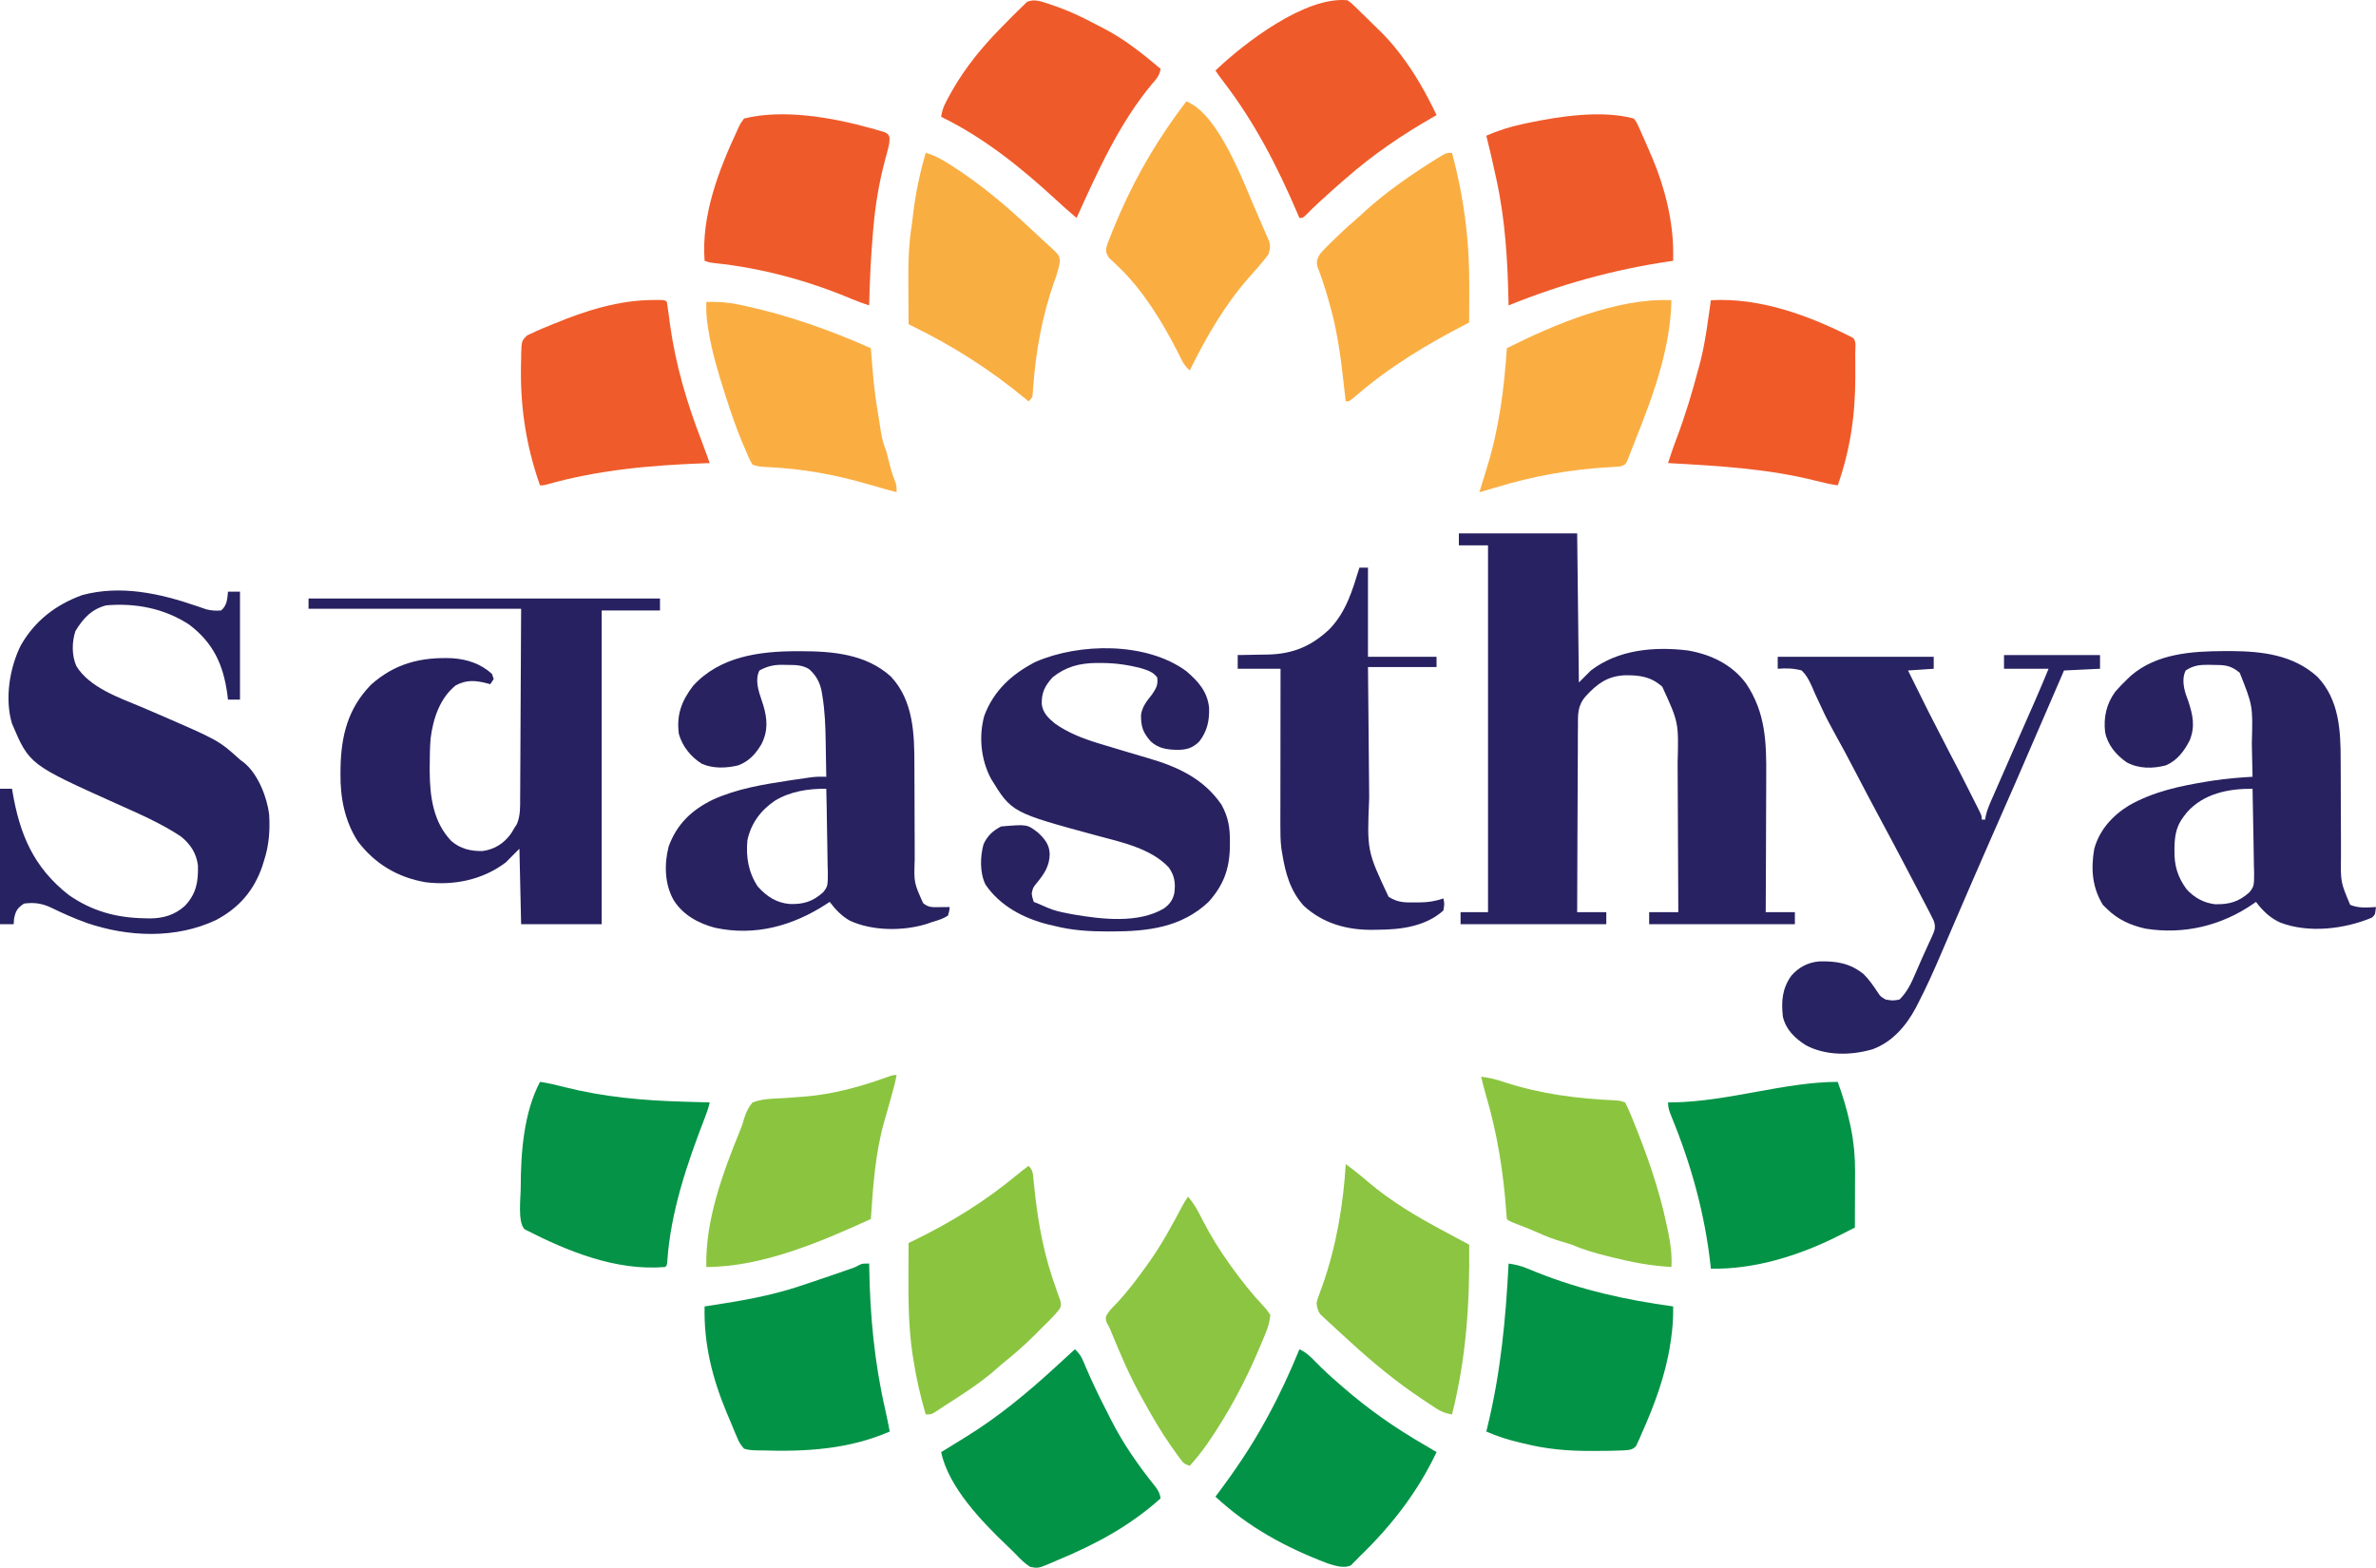 <svg width="100" height="66" viewBox="0 0 100 66" fill="none" xmlns="http://www.w3.org/2000/svg">
<path d="M61.4 22.45C63.043 22.45 64.686 22.45 66.379 22.45C66.403 24.521 66.426 26.593 66.451 28.727C66.618 28.56 66.784 28.393 66.956 28.222C68.112 27.337 69.631 27.209 71.033 27.378C72.002 27.543 72.899 27.97 73.49 28.772C74.316 30.008 74.347 31.252 74.336 32.688C74.336 32.853 74.336 33.018 74.335 33.183C74.335 33.615 74.332 34.046 74.33 34.478C74.328 34.919 74.327 35.361 74.326 35.803C74.323 36.667 74.32 37.531 74.315 38.395C74.72 38.395 75.125 38.395 75.542 38.395C75.542 38.562 75.542 38.728 75.542 38.9C73.518 38.9 71.494 38.9 69.409 38.9C69.409 38.733 69.409 38.567 69.409 38.395C69.814 38.395 70.219 38.395 70.636 38.395C70.633 37.389 70.629 36.384 70.622 35.379C70.62 34.912 70.617 34.445 70.616 33.978C70.615 33.526 70.612 33.075 70.609 32.623C70.608 32.452 70.607 32.28 70.607 32.109C70.651 30.408 70.651 30.408 69.961 28.906C69.479 28.473 68.995 28.415 68.368 28.424C67.649 28.464 67.224 28.779 66.74 29.304C66.392 29.703 66.409 30.066 66.412 30.581C66.41 30.708 66.41 30.708 66.409 30.837C66.407 31.116 66.407 31.394 66.407 31.673C66.406 31.867 66.405 32.06 66.403 32.254C66.4 32.71 66.399 33.167 66.398 33.624C66.397 34.145 66.394 34.665 66.391 35.185C66.385 36.255 66.381 37.325 66.379 38.395C66.784 38.395 67.188 38.395 67.605 38.395C67.605 38.562 67.605 38.728 67.605 38.9C65.582 38.9 63.558 38.9 61.472 38.9C61.472 38.733 61.472 38.567 61.472 38.395C61.853 38.395 62.234 38.395 62.627 38.395C62.627 33.3 62.627 28.204 62.627 22.955C62.222 22.955 61.817 22.955 61.4 22.955C61.4 22.788 61.4 22.621 61.4 22.45Z" fill="#282262"/>
<path d="M12.986 25.191C17.867 25.191 22.748 25.191 27.777 25.191C27.777 25.358 27.777 25.525 27.777 25.697C26.968 25.697 26.158 25.697 25.324 25.697C25.324 30.054 25.324 34.411 25.324 38.9C24.205 38.9 23.086 38.9 21.933 38.9C21.909 37.852 21.885 36.805 21.861 35.725C21.67 35.916 21.48 36.106 21.284 36.303C20.312 37.038 19.101 37.282 17.911 37.135C16.738 36.932 15.782 36.366 15.061 35.415C14.508 34.563 14.317 33.569 14.33 32.569C14.331 32.446 14.331 32.446 14.332 32.32C14.358 30.974 14.639 29.828 15.607 28.828C16.613 27.924 17.721 27.65 19.036 27.706C19.663 27.749 20.236 27.937 20.706 28.366C20.73 28.437 20.754 28.509 20.779 28.582C20.731 28.654 20.683 28.725 20.634 28.799C20.594 28.788 20.554 28.776 20.512 28.765C20.018 28.639 19.639 28.602 19.173 28.853C18.512 29.394 18.23 30.242 18.125 31.07C18.091 31.459 18.088 31.849 18.086 32.24C18.086 32.321 18.086 32.402 18.085 32.486C18.094 33.54 18.235 34.604 18.992 35.397C19.37 35.73 19.818 35.83 20.309 35.822C20.782 35.758 21.169 35.527 21.459 35.153C21.557 35.015 21.557 35.015 21.644 34.859C21.681 34.803 21.718 34.746 21.756 34.687C21.906 34.314 21.892 33.968 21.892 33.569C21.893 33.482 21.893 33.395 21.894 33.305C21.896 33.023 21.897 32.741 21.898 32.459C21.899 32.285 21.9 32.11 21.901 31.936C21.905 31.29 21.908 30.644 21.91 29.998C21.922 27.833 21.922 27.833 21.933 25.624C18.981 25.624 16.028 25.624 12.986 25.624C12.986 25.481 12.986 25.339 12.986 25.191Z" fill="#272161"/>
<path d="M8.257 25.502C8.331 25.527 8.405 25.552 8.481 25.578C8.579 25.612 8.579 25.612 8.679 25.647C8.898 25.702 9.083 25.713 9.307 25.696C9.558 25.48 9.565 25.22 9.596 24.903C9.763 24.903 9.929 24.903 10.101 24.903C10.101 26.403 10.101 27.903 10.101 29.448C9.934 29.448 9.768 29.448 9.596 29.448C9.585 29.364 9.575 29.281 9.564 29.195C9.394 27.969 8.974 27.059 7.964 26.292C6.921 25.607 5.705 25.375 4.473 25.48C3.856 25.637 3.5 26.027 3.175 26.562C3.023 27.017 3.015 27.596 3.215 28.037C3.758 28.931 5.002 29.364 5.921 29.746C6.11 29.826 6.3 29.908 6.489 29.989C6.537 30.01 6.585 30.03 6.634 30.052C9.201 31.162 9.201 31.162 10.101 31.974C10.164 32.021 10.226 32.068 10.29 32.117C10.865 32.603 11.238 33.55 11.328 34.282C11.368 34.964 11.324 35.578 11.111 36.23C11.075 36.345 11.075 36.345 11.039 36.462C10.687 37.488 10.06 38.209 9.106 38.719C7.409 39.528 5.392 39.445 3.644 38.846C3.136 38.664 2.648 38.445 2.163 38.209C1.775 38.024 1.435 37.975 1.01 38.034C0.725 38.226 0.662 38.334 0.591 38.67C0.586 38.746 0.582 38.822 0.577 38.9C0.387 38.9 0.196 38.9 0 38.9C0 37.019 0 35.138 0 33.2C0.167 33.2 0.333 33.2 0.505 33.2C0.512 33.241 0.519 33.282 0.526 33.324C0.832 35.122 1.409 36.504 2.886 37.666C3.869 38.354 4.901 38.632 6.083 38.652C6.155 38.654 6.228 38.656 6.302 38.658C6.872 38.655 7.357 38.515 7.786 38.125C8.266 37.61 8.347 37.12 8.331 36.428C8.266 35.915 8.02 35.543 7.625 35.216C6.769 34.644 5.815 34.239 4.879 33.818C1.237 32.178 1.237 32.178 0.505 30.458C0.192 29.419 0.403 28.113 0.875 27.166C1.467 26.129 2.345 25.454 3.463 25.047C5.078 24.615 6.72 24.974 8.257 25.502Z" fill="#272261"/>
<path d="M49.933 28.253C50.434 28.684 50.815 29.108 50.887 29.785C50.905 30.332 50.813 30.768 50.478 31.207C50.195 31.49 49.941 31.561 49.545 31.563C49.115 31.553 48.751 31.506 48.428 31.202C48.103 30.832 48.02 30.59 48.022 30.094C48.073 29.74 48.267 29.506 48.485 29.232C48.658 28.978 48.751 28.821 48.702 28.51C48.552 28.327 48.416 28.252 48.192 28.181C48.117 28.156 48.117 28.156 48.041 28.131C47.466 27.98 46.92 27.905 46.325 27.906C46.256 27.906 46.186 27.906 46.115 27.906C45.421 27.918 44.85 28.068 44.301 28.51C43.971 28.876 43.831 29.157 43.846 29.647C43.896 30.016 44.129 30.233 44.404 30.458C44.95 30.843 45.564 31.082 46.198 31.277C46.272 31.3 46.272 31.3 46.348 31.323C46.669 31.422 46.991 31.518 47.314 31.613C47.536 31.679 47.758 31.745 47.979 31.811C48.092 31.844 48.204 31.877 48.317 31.91C49.56 32.272 50.656 32.768 51.412 33.874C51.703 34.412 51.77 34.849 51.764 35.455C51.763 35.528 51.762 35.602 51.762 35.678C51.74 36.601 51.486 37.268 50.866 37.962C49.724 39.04 48.307 39.205 46.794 39.206C46.717 39.207 46.717 39.207 46.638 39.207C45.861 39.206 45.129 39.166 44.373 38.972C44.286 38.952 44.198 38.932 44.108 38.911C43.078 38.651 42.09 38.133 41.478 37.236C41.232 36.739 41.25 36.06 41.395 35.533C41.556 35.182 41.795 34.958 42.136 34.787C43.228 34.694 43.228 34.694 43.686 35.044C43.976 35.319 44.166 35.548 44.179 35.951C44.172 36.459 43.944 36.791 43.629 37.173C43.473 37.368 43.473 37.368 43.423 37.605C43.443 37.76 43.443 37.76 43.507 37.962C43.556 37.981 43.605 38.001 43.656 38.02C43.805 38.081 43.953 38.145 44.1 38.212C44.364 38.326 44.627 38.386 44.91 38.44C44.999 38.457 45.088 38.474 45.18 38.492C46.374 38.695 47.908 38.88 48.992 38.236C49.227 38.061 49.359 37.885 49.423 37.601C49.482 37.181 49.44 36.861 49.191 36.512C48.441 35.709 47.196 35.449 46.171 35.173C42.578 34.2 42.578 34.2 41.703 32.767C41.286 31.972 41.186 31.008 41.424 30.134C41.818 29.071 42.587 28.373 43.579 27.861C45.424 27.055 48.251 27.014 49.933 28.253Z" fill="#282261"/>
<path d="M84.344 27.572C85.677 27.572 87.011 27.572 88.385 27.572C88.385 27.763 88.385 27.953 88.385 28.149C87.635 28.185 87.635 28.185 86.869 28.222C86.803 28.376 86.736 28.53 86.668 28.689C84.705 33.233 84.705 33.233 83.752 35.392C83.516 35.928 83.282 36.465 83.05 37.001C82.993 37.132 82.993 37.132 82.935 37.266C82.715 37.773 82.496 38.281 82.278 38.788C82.153 39.082 82.026 39.375 81.9 39.668C81.838 39.812 81.776 39.955 81.715 40.099C81.403 40.828 81.083 41.549 80.718 42.252C80.689 42.307 80.661 42.362 80.632 42.419C80.229 43.177 79.639 43.862 78.818 44.163C77.922 44.429 76.847 44.447 76.008 43.997C75.543 43.703 75.169 43.348 75.037 42.796C74.964 42.144 75.007 41.605 75.397 41.064C75.714 40.704 76.097 40.508 76.569 40.467C77.292 40.449 77.855 40.541 78.429 40.996C78.662 41.224 78.84 41.488 79.022 41.758C79.145 41.945 79.145 41.945 79.366 42.074C79.662 42.122 79.662 42.122 79.943 42.074C80.272 41.751 80.44 41.385 80.619 40.965C80.647 40.902 80.674 40.839 80.703 40.774C80.759 40.645 80.815 40.516 80.871 40.387C80.948 40.209 81.028 40.033 81.11 39.858C81.134 39.805 81.157 39.753 81.182 39.699C81.227 39.602 81.272 39.504 81.318 39.407C81.433 39.151 81.477 39.019 81.386 38.755C81.322 38.619 81.254 38.483 81.183 38.349C81.142 38.27 81.1 38.19 81.057 38.107C81.012 38.021 80.967 37.935 80.921 37.849C80.875 37.76 80.829 37.671 80.782 37.582C80.689 37.405 80.596 37.227 80.503 37.05C80.397 36.849 80.292 36.647 80.186 36.445C79.813 35.732 79.433 35.023 79.052 34.313C78.739 33.731 78.43 33.147 78.126 32.56C77.817 31.965 77.503 31.374 77.175 30.79C76.99 30.457 76.816 30.123 76.659 29.776C76.577 29.595 76.491 29.414 76.406 29.234C76.346 29.104 76.29 28.972 76.234 28.84C76.118 28.595 76.023 28.413 75.83 28.222C75.488 28.128 75.173 28.123 74.82 28.149C74.82 27.983 74.82 27.816 74.82 27.644C76.987 27.644 79.154 27.644 81.386 27.644C81.386 27.811 81.386 27.978 81.386 28.149C81.029 28.173 80.672 28.197 80.304 28.222C81.164 29.966 81.164 29.966 82.058 31.694C82.338 32.219 82.609 32.749 82.876 33.281C82.922 33.374 82.969 33.466 83.016 33.559C83.081 33.688 83.146 33.817 83.211 33.947C83.248 34.022 83.286 34.097 83.325 34.174C83.406 34.354 83.406 34.354 83.406 34.499C83.454 34.499 83.501 34.499 83.55 34.499C83.559 34.447 83.567 34.396 83.576 34.344C83.626 34.125 83.699 33.939 83.789 33.733C83.825 33.652 83.86 33.571 83.897 33.487C83.936 33.397 83.975 33.308 84.015 33.218C84.056 33.124 84.097 33.03 84.138 32.936C84.253 32.673 84.368 32.411 84.484 32.148C84.564 31.964 84.645 31.78 84.726 31.596C84.755 31.532 84.783 31.467 84.812 31.401C84.87 31.269 84.928 31.137 84.986 31.005C85.128 30.681 85.271 30.357 85.413 30.034C85.466 29.913 85.52 29.792 85.573 29.671C85.608 29.591 85.608 29.591 85.644 29.509C85.843 29.058 86.031 28.604 86.22 28.149C85.601 28.149 84.982 28.149 84.344 28.149C84.344 27.959 84.344 27.768 84.344 27.572Z" fill="#282362"/>
<path d="M57.215 23.893C57.334 23.893 57.453 23.893 57.575 23.893C57.575 25.131 57.575 26.369 57.575 27.644C58.528 27.644 59.48 27.644 60.461 27.644C60.461 27.787 60.461 27.93 60.461 28.077C59.509 28.077 58.556 28.077 57.575 28.077C57.583 28.959 57.591 29.841 57.6 30.723C57.604 31.133 57.608 31.542 57.611 31.952C57.615 32.348 57.618 32.744 57.622 33.141C57.624 33.291 57.625 33.441 57.626 33.591C57.533 35.814 57.533 35.814 58.441 37.745C58.809 37.989 59.129 37.993 59.555 37.984C59.644 37.985 59.644 37.985 59.734 37.985C60.099 37.982 60.404 37.934 60.75 37.818C60.795 38.043 60.795 38.043 60.75 38.323C60.004 38.996 58.962 39.13 58.008 39.134C57.924 39.136 57.839 39.137 57.752 39.139C56.676 39.144 55.684 38.87 54.874 38.129C54.308 37.506 54.1 36.755 53.968 35.942C53.955 35.868 53.943 35.795 53.93 35.719C53.889 35.381 53.886 35.051 53.887 34.71C53.887 34.639 53.887 34.568 53.887 34.495C53.887 34.261 53.888 34.027 53.889 33.793C53.889 33.63 53.889 33.468 53.889 33.305C53.889 32.878 53.89 32.451 53.891 32.024C53.891 31.588 53.892 31.151 53.892 30.715C53.893 29.86 53.894 29.005 53.895 28.149C53.3 28.149 52.705 28.149 52.092 28.149C52.092 27.959 52.092 27.768 52.092 27.572C52.151 27.572 52.21 27.571 52.271 27.57C52.495 27.567 52.718 27.562 52.942 27.557C53.085 27.554 53.228 27.553 53.371 27.551C54.429 27.524 55.199 27.197 55.965 26.472C56.669 25.731 56.918 24.85 57.215 23.893Z" fill="#282262"/>
<path fill-rule="evenodd" clip-rule="evenodd" d="M33.696 27.41L33.545 27.41C31.961 27.412 30.299 27.629 29.171 28.867C28.686 29.506 28.465 30.086 28.571 30.891C28.716 31.413 29.084 31.872 29.549 32.154C30.019 32.359 30.584 32.335 31.074 32.215C31.536 32.034 31.805 31.735 32.052 31.314C32.33 30.76 32.298 30.261 32.122 29.676C32.103 29.615 32.082 29.552 32.06 29.487C31.921 29.078 31.765 28.616 31.962 28.222C32.297 28.043 32.559 27.98 32.937 27.983L33.098 27.987L33.17 27.988C33.485 27.989 33.767 27.99 34.05 28.163C34.354 28.431 34.513 28.73 34.587 29.127L34.61 29.277C34.717 29.922 34.742 30.564 34.751 31.217C34.752 31.342 34.754 31.466 34.757 31.591C34.764 31.959 34.771 32.327 34.776 32.695C34.632 32.692 34.534 32.69 34.436 32.693C34.228 32.7 34.02 32.731 33.371 32.829L33.211 32.853C32.112 33.02 31.03 33.195 30.009 33.656C29.117 34.088 28.486 34.686 28.142 35.631C27.952 36.379 27.968 37.212 28.354 37.89C28.749 38.518 29.4 38.869 30.1 39.053C31.782 39.413 33.361 38.972 34.767 38.062L34.92 37.962C35.164 38.283 35.412 38.551 35.765 38.751C36.708 39.191 38.002 39.197 38.99 38.894L39.177 38.828C39.214 38.816 39.252 38.805 39.289 38.793C39.502 38.729 39.713 38.664 39.898 38.539C39.928 38.438 39.942 38.39 39.951 38.342C39.959 38.3 39.963 38.258 39.971 38.178L39.786 38.181L39.547 38.183L39.477 38.184C39.226 38.188 39.058 38.191 38.851 38.012C38.661 37.589 38.565 37.374 38.519 37.148C38.472 36.915 38.481 36.67 38.498 36.172C38.498 35.976 38.498 35.779 38.497 35.583C38.494 35.16 38.493 34.737 38.492 34.314C38.491 34.047 38.491 33.78 38.49 33.513C38.489 33.282 38.489 33.052 38.487 32.822C38.486 32.621 38.485 32.421 38.485 32.22C38.487 30.909 38.448 29.491 37.494 28.476C36.448 27.529 35.043 27.411 33.696 27.41ZM34.806 34.811C34.8 34.274 34.789 33.737 34.776 33.2C34.02 33.193 33.263 33.307 32.611 33.705C32.012 34.114 31.611 34.653 31.457 35.365C31.392 36.076 31.495 36.708 31.89 37.313C32.268 37.735 32.675 38.002 33.244 38.052C33.831 38.066 34.208 37.948 34.65 37.553C34.719 37.461 34.763 37.402 34.791 37.337C34.842 37.219 34.841 37.079 34.841 36.69L34.832 36.42C34.83 36.133 34.827 35.846 34.819 35.559C34.813 35.309 34.809 35.06 34.806 34.811Z" fill="#282261"/>
<path fill-rule="evenodd" clip-rule="evenodd" d="M93.904 27.404L93.623 27.405C92.258 27.41 90.771 27.505 89.686 28.44L89.537 28.582C89.358 28.752 89.191 28.925 89.029 29.111C88.653 29.626 88.528 30.191 88.599 30.819C88.707 31.356 89.056 31.771 89.497 32.082C90.008 32.365 90.605 32.361 91.163 32.214C91.636 32.006 91.933 31.609 92.162 31.157C92.395 30.571 92.292 30.091 92.099 29.511C92.064 29.417 92.031 29.322 91.997 29.227C91.894 28.906 91.835 28.532 91.99 28.222C92.311 28.012 92.57 27.98 92.942 27.983L93.127 27.987L93.135 27.987C93.615 27.99 93.883 27.992 94.266 28.321C94.535 28.998 94.673 29.345 94.739 29.706C94.808 30.084 94.796 30.477 94.774 31.284C94.776 31.403 94.779 31.522 94.781 31.641C94.79 31.992 94.797 32.344 94.804 32.695C94.244 32.728 93.689 32.773 93.133 32.858L92.915 32.893C91.757 33.082 90.644 33.314 89.615 33.897C88.921 34.315 88.35 34.94 88.139 35.743C87.997 36.583 88.055 37.355 88.505 38.088L88.671 38.251C89.135 38.709 89.674 38.95 90.303 39.089C91.917 39.348 93.504 38.963 94.837 38.041L94.948 37.962C95.236 38.34 95.525 38.626 95.959 38.828C97.152 39.29 98.659 39.111 99.816 38.63C99.87 38.586 99.904 38.558 99.927 38.523C99.966 38.465 99.975 38.387 99.999 38.178L99.917 38.183C99.569 38.204 99.24 38.224 98.912 38.084C98.713 37.611 98.612 37.371 98.564 37.122C98.514 36.867 98.518 36.601 98.526 36.064C98.526 35.862 98.527 35.661 98.526 35.459C98.523 35.025 98.521 34.591 98.52 34.157C98.519 33.646 98.519 33.135 98.516 32.624C98.515 32.51 98.514 32.397 98.514 32.284C98.513 32.191 98.513 32.098 98.513 32.005C98.516 30.758 98.45 29.45 97.541 28.494C96.532 27.567 95.218 27.414 93.904 27.404ZM94.834 34.811C94.828 34.274 94.818 33.737 94.804 33.2C93.784 33.194 92.74 33.401 92.038 34.199L91.918 34.355C91.611 34.747 91.536 35.121 91.519 35.61L91.517 35.802C91.506 36.437 91.656 36.926 92.035 37.439C92.362 37.789 92.75 38.004 93.227 38.061C93.829 38.073 94.225 37.958 94.679 37.553C94.747 37.461 94.791 37.402 94.819 37.337C94.87 37.219 94.87 37.079 94.87 36.69L94.861 36.42C94.858 36.133 94.855 35.846 94.848 35.559C94.841 35.309 94.837 35.06 94.834 34.811Z" fill="#282261"/>
<path d="M36.599 5.382C36.675 5.403 36.751 5.423 36.83 5.445C36.9 5.466 36.969 5.486 37.042 5.508C37.104 5.526 37.167 5.544 37.231 5.563C37.374 5.639 37.374 5.639 37.436 5.768C37.449 5.964 37.415 6.116 37.364 6.306C37.345 6.38 37.326 6.454 37.306 6.53C37.285 6.606 37.265 6.683 37.243 6.762C36.993 7.709 36.84 8.631 36.756 9.607C36.752 9.66 36.747 9.713 36.742 9.768C36.653 10.795 36.604 11.822 36.581 12.854C36.335 12.776 36.096 12.69 35.858 12.589C34.022 11.815 32.068 11.283 30.083 11.076C29.871 11.05 29.871 11.05 29.654 10.978C29.515 9.07 30.234 7.195 31.025 5.494C31.048 5.443 31.071 5.392 31.094 5.34C31.162 5.201 31.162 5.201 31.314 4.989C32.949 4.581 35.014 4.942 36.599 5.382Z" fill="#EF5A2A"/>
<path d="M56.71 0.011C56.855 0.109 56.855 0.109 56.996 0.246C57.074 0.32 57.074 0.32 57.153 0.397C57.206 0.449 57.259 0.502 57.314 0.557C57.367 0.607 57.419 0.658 57.474 0.711C57.629 0.861 57.783 1.013 57.936 1.165C57.982 1.21 58.027 1.254 58.074 1.299C58.347 1.567 58.595 1.843 58.829 2.144C58.863 2.187 58.897 2.231 58.931 2.275C59.548 3.08 60.026 3.931 60.462 4.845C60.42 4.869 60.379 4.892 60.337 4.916C59.01 5.675 57.786 6.505 56.638 7.515C56.587 7.559 56.535 7.603 56.482 7.648C56.188 7.902 55.901 8.163 55.614 8.425C55.578 8.458 55.542 8.491 55.505 8.525C55.33 8.685 55.162 8.848 54.997 9.018C54.834 9.174 54.834 9.174 54.69 9.174C54.67 9.128 54.651 9.082 54.63 9.035C53.775 7.029 52.806 5.142 51.472 3.411C51.361 3.267 51.255 3.12 51.154 2.969C52.367 1.812 54.935 -0.165 56.71 0.011Z" fill="#EF5A2A"/>
<path d="M44.145 0.165C44.244 0.198 44.343 0.233 44.441 0.268C44.494 0.287 44.547 0.306 44.601 0.325C45.129 0.519 45.626 0.763 46.122 1.026C46.235 1.086 46.349 1.144 46.462 1.201C47.332 1.651 48.101 2.267 48.846 2.897C48.805 3.175 48.678 3.316 48.495 3.524C47.108 5.183 46.195 7.22 45.311 9.174C45.003 8.915 44.705 8.649 44.409 8.376C42.946 7.032 41.407 5.792 39.611 4.917C39.654 4.554 39.819 4.271 39.995 3.957C40.026 3.9 40.058 3.843 40.091 3.784C40.631 2.843 41.308 2.012 42.064 1.238C42.107 1.194 42.149 1.151 42.193 1.106C42.328 0.967 42.465 0.83 42.601 0.692C42.644 0.649 42.686 0.606 42.73 0.562C42.844 0.449 42.959 0.338 43.075 0.227C43.121 0.181 43.169 0.134 43.217 0.086C43.516 -0.067 43.841 0.07 44.145 0.165Z" fill="#EF5A2A"/>
<path d="M68.76 4.989C68.869 5.122 68.869 5.122 68.947 5.295C68.991 5.39 68.991 5.39 69.036 5.487C69.08 5.589 69.08 5.589 69.125 5.693C69.156 5.762 69.187 5.831 69.219 5.902C69.309 6.102 69.395 6.303 69.481 6.504C69.512 6.577 69.512 6.577 69.544 6.652C70.068 7.892 70.427 9.316 70.421 10.671C70.42 10.758 70.42 10.758 70.42 10.846C70.42 10.889 70.419 10.933 70.419 10.978C70.36 10.986 70.301 10.995 70.24 11.004C67.894 11.353 65.695 11.964 63.493 12.854C63.492 12.798 63.49 12.743 63.489 12.686C63.453 10.971 63.353 9.267 62.988 7.587C62.976 7.532 62.964 7.478 62.952 7.422C62.829 6.849 62.699 6.279 62.555 5.711C63.04 5.502 63.518 5.346 64.034 5.233C64.103 5.218 64.173 5.202 64.244 5.187C65.599 4.899 67.409 4.62 68.76 4.989Z" fill="#EF5A2A"/>
<path d="M27.525 12.628C27.613 12.628 27.7 12.628 27.789 12.628C27.994 12.637 27.994 12.637 28.067 12.709C28.09 12.844 28.109 12.98 28.127 13.115C28.138 13.2 28.149 13.284 28.161 13.372C28.173 13.463 28.185 13.554 28.197 13.647C28.434 15.353 28.904 16.945 29.525 18.55C29.644 18.862 29.757 19.177 29.87 19.491C29.8 19.494 29.731 19.497 29.659 19.499C27.401 19.583 25.188 19.775 23.007 20.395C22.872 20.43 22.872 20.43 22.727 20.43C22.104 18.652 21.871 16.977 21.934 15.09C21.934 15.019 21.935 14.948 21.935 14.875C21.955 14.347 21.955 14.347 22.189 14.116C22.273 14.077 22.357 14.039 22.443 13.999C22.491 13.977 22.538 13.955 22.586 13.932C22.752 13.857 22.919 13.788 23.088 13.72C23.153 13.693 23.218 13.666 23.285 13.638C24.639 13.08 26.048 12.625 27.525 12.628Z" fill="#EF5B2A"/>
<path d="M72.007 12.637C74.09 12.517 76.167 13.292 77.995 14.225C78.143 14.372 78.081 14.679 78.082 14.882C78.083 14.942 78.083 15.002 78.084 15.063C78.085 15.259 78.085 15.454 78.085 15.65C78.086 15.716 78.086 15.782 78.086 15.85C78.085 17.457 77.879 18.909 77.346 20.43C77.035 20.384 76.736 20.315 76.432 20.238C74.379 19.721 72.309 19.609 70.203 19.492C70.425 18.818 70.425 18.818 70.549 18.495C70.927 17.495 71.231 16.485 71.502 15.451C71.525 15.367 71.548 15.282 71.571 15.195C71.782 14.357 71.882 13.491 72.007 12.637Z" fill="#F05A29"/>
<path d="M49.929 4.268C51.332 4.805 52.395 7.847 52.96 9.107C53.033 9.273 53.104 9.44 53.175 9.607C53.203 9.669 53.232 9.732 53.26 9.796C53.288 9.859 53.315 9.922 53.343 9.987C53.368 10.044 53.393 10.101 53.418 10.159C53.474 10.364 53.453 10.487 53.392 10.689C53.271 10.865 53.271 10.865 53.112 11.05C53.053 11.12 52.995 11.19 52.934 11.262C52.809 11.407 52.683 11.55 52.556 11.692C51.534 12.849 50.753 14.214 50.073 15.595C49.911 15.446 49.809 15.309 49.713 15.111C49.687 15.058 49.66 15.005 49.633 14.95C49.604 14.892 49.575 14.834 49.545 14.775C48.91 13.535 48.11 12.228 47.098 11.254C47.041 11.198 47.041 11.198 46.983 11.141C46.879 11.039 46.77 10.94 46.662 10.841C46.519 10.584 46.529 10.547 46.606 10.276C46.653 10.148 46.703 10.021 46.754 9.896C46.778 9.836 46.801 9.776 46.825 9.714C46.899 9.53 46.977 9.347 47.056 9.165C47.085 9.099 47.113 9.033 47.143 8.966C47.881 7.28 48.809 5.729 49.929 4.268Z" fill="#FAAE42"/>
<path d="M61.111 6.432C61.437 7.652 61.656 8.854 61.761 10.112C61.768 10.195 61.775 10.278 61.782 10.364C61.834 11.061 61.841 11.754 61.837 12.452C61.837 12.562 61.837 12.672 61.836 12.782C61.836 13.046 61.834 13.311 61.833 13.575C61.78 13.602 61.78 13.602 61.727 13.63C60.06 14.491 58.501 15.425 57.076 16.653C56.795 16.894 56.795 16.894 56.638 16.894C56.63 16.828 56.623 16.761 56.615 16.693C56.586 16.441 56.556 16.188 56.527 15.936C56.514 15.828 56.501 15.72 56.489 15.612C56.374 14.609 56.208 13.63 55.921 12.66C55.903 12.595 55.884 12.531 55.865 12.465C55.742 12.043 55.606 11.63 55.445 11.221C55.399 10.986 55.435 10.898 55.556 10.689C55.705 10.513 55.868 10.353 56.034 10.193C56.102 10.126 56.102 10.126 56.173 10.057C56.443 9.793 56.718 9.535 57.007 9.29C57.163 9.157 57.313 9.017 57.463 8.876C58.3 8.123 59.224 7.47 60.173 6.865C60.246 6.819 60.319 6.772 60.394 6.725C60.864 6.432 60.864 6.432 61.111 6.432Z" fill="#FAAE42"/>
<path d="M70.346 12.637C70.312 14.661 69.567 16.679 68.823 18.539C68.764 18.686 68.707 18.833 68.65 18.981C68.619 19.06 68.588 19.14 68.556 19.221C68.53 19.287 68.505 19.353 68.478 19.421C68.398 19.564 68.398 19.564 68.182 19.636C68.05 19.647 67.917 19.655 67.785 19.662C66.109 19.753 64.528 20.035 62.924 20.527C62.705 20.594 62.486 20.656 62.266 20.718C62.37 20.368 62.475 20.019 62.585 19.671C63.09 18.043 63.308 16.354 63.42 14.657C65.382 13.665 68.101 12.522 70.346 12.637Z" fill="#FAAE42"/>
<path d="M29.727 12.709C30.201 12.695 30.638 12.724 31.102 12.822C31.163 12.835 31.224 12.847 31.287 12.86C33.148 13.26 34.917 13.886 36.653 14.657C36.658 14.729 36.658 14.729 36.664 14.802C36.729 15.649 36.795 16.49 36.942 17.327C36.959 17.438 36.977 17.548 36.994 17.659C37.013 17.777 37.031 17.895 37.05 18.012C37.063 18.095 37.063 18.095 37.076 18.18C37.123 18.468 37.187 18.716 37.302 18.986C37.339 19.126 37.374 19.265 37.406 19.406C37.47 19.671 37.54 19.924 37.641 20.177C37.735 20.429 37.735 20.429 37.735 20.718C37.353 20.616 36.972 20.511 36.592 20.398C35.177 19.981 33.764 19.725 32.288 19.66C32.067 19.65 31.886 19.634 31.675 19.564C31.537 19.347 31.446 19.105 31.346 18.869C31.314 18.797 31.283 18.724 31.251 18.649C30.99 18.026 30.772 17.392 30.565 16.75C30.551 16.704 30.536 16.658 30.521 16.611C30.237 15.724 29.962 14.826 29.817 13.904C29.808 13.852 29.799 13.8 29.79 13.746C29.733 13.396 29.719 13.063 29.727 12.709Z" fill="#FAAE42"/>
<path d="M38.962 6.432C39.324 6.536 39.612 6.692 39.927 6.892C39.977 6.924 40.027 6.955 40.078 6.988C41.269 7.752 42.36 8.666 43.386 9.637C43.474 9.72 43.563 9.801 43.652 9.882C43.805 10.022 43.956 10.164 44.107 10.306C44.156 10.35 44.205 10.393 44.255 10.438C44.578 10.749 44.578 10.749 44.609 10.978C44.593 11.13 44.562 11.264 44.518 11.411C44.493 11.491 44.469 11.571 44.444 11.653C44.415 11.734 44.386 11.815 44.355 11.898C43.862 13.311 43.598 14.774 43.488 16.265C43.483 16.326 43.478 16.387 43.473 16.45C43.469 16.504 43.466 16.559 43.462 16.615C43.435 16.75 43.435 16.75 43.291 16.894C43.245 16.856 43.198 16.817 43.15 16.777C41.663 15.551 40.118 14.567 38.385 13.72C38.337 13.696 38.29 13.672 38.24 13.647C38.237 13.215 38.234 12.783 38.233 12.351C38.232 12.204 38.231 12.057 38.23 11.911C38.222 11.054 38.247 10.237 38.385 9.391C38.402 9.256 38.418 9.121 38.434 8.986C38.54 8.111 38.715 7.278 38.962 6.432Z" fill="#F9AE42"/>
<path d="M22.728 45.538C23.079 45.587 23.417 45.672 23.76 45.759C25.421 46.177 27.071 46.324 28.779 46.372C28.886 46.375 28.993 46.378 29.099 46.381C29.357 46.389 29.614 46.396 29.871 46.403C29.821 46.622 29.752 46.825 29.67 47.033C28.918 48.978 28.221 51.015 28.083 53.113C28.067 53.258 28.067 53.258 27.995 53.33C25.921 53.505 23.89 52.672 22.078 51.742C21.778 51.442 21.917 50.398 21.916 49.988C21.918 48.543 22.038 46.841 22.728 45.538Z" fill="#049347"/>
<path d="M77.346 45.538C77.562 46.131 77.74 46.719 77.869 47.337C77.881 47.393 77.893 47.449 77.905 47.507C78.026 48.11 78.078 48.689 78.075 49.303C78.074 49.371 78.074 49.439 78.074 49.509C78.074 49.724 78.073 49.94 78.072 50.155C78.072 50.302 78.071 50.449 78.071 50.596C78.07 50.954 78.069 51.312 78.067 51.67C77.887 51.762 77.706 51.853 77.524 51.945C77.474 51.97 77.423 51.996 77.371 52.022C75.727 52.849 73.863 53.433 72.007 53.402C72.003 53.361 71.998 53.321 71.994 53.279C71.755 51.099 71.181 49.03 70.35 47.002C70.264 46.79 70.203 46.634 70.203 46.403C70.299 46.402 70.299 46.402 70.397 46.401C72.725 46.371 75.116 45.538 77.346 45.538Z" fill="#029346"/>
<path d="M54.69 56.793C54.97 56.922 55.142 57.089 55.357 57.312C55.675 57.636 56.002 57.942 56.349 58.236C56.414 58.293 56.478 58.349 56.545 58.408C57.605 59.331 58.741 60.12 59.958 60.823C60.127 60.921 60.295 61.021 60.462 61.122C59.652 62.821 58.569 64.218 57.215 65.523C57.173 65.567 57.131 65.612 57.087 65.657C57.026 65.718 57.026 65.718 56.962 65.78C56.927 65.816 56.892 65.852 56.856 65.889C56.544 66.032 56.185 65.9 55.872 65.805C54.114 65.137 52.544 64.285 51.154 62.998C51.181 62.963 51.207 62.928 51.235 62.891C51.976 61.905 52.653 60.906 53.247 59.823C53.28 59.763 53.313 59.702 53.348 59.639C53.854 58.714 54.291 57.769 54.69 56.793Z" fill="#039347"/>
<path d="M45.239 56.793C45.402 56.942 45.497 57.071 45.583 57.274C45.605 57.326 45.627 57.378 45.65 57.431C45.674 57.487 45.697 57.543 45.721 57.6C45.974 58.183 46.244 58.753 46.535 59.317C46.612 59.467 46.687 59.617 46.763 59.767C47.281 60.786 47.921 61.699 48.637 62.589C48.759 62.76 48.818 62.865 48.846 63.07C47.555 64.231 46.112 65.004 44.517 65.667C44.431 65.705 44.344 65.743 44.255 65.782C43.698 66.015 43.698 66.015 43.363 65.956C43.127 65.809 42.944 65.621 42.752 65.421C42.629 65.293 42.501 65.171 42.372 65.049C41.324 64.046 39.917 62.592 39.611 61.122C39.667 61.088 39.723 61.054 39.781 61.019C40.038 60.861 40.294 60.703 40.549 60.545C40.59 60.519 40.632 60.494 40.674 60.468C42.013 59.639 43.213 58.648 44.373 57.587C44.411 57.552 44.449 57.517 44.488 57.481C44.739 57.252 44.989 57.023 45.239 56.793Z" fill="#039347"/>
<path d="M36.581 53.185C36.582 53.238 36.583 53.291 36.584 53.345C36.616 55.376 36.803 57.37 37.262 59.352C37.33 59.653 37.389 59.954 37.447 60.256C35.712 61.009 33.906 61.111 32.036 61.05C31.966 61.05 31.896 61.05 31.824 61.049C31.642 61.043 31.488 61.031 31.315 60.978C31.163 60.802 31.103 60.707 31.021 60.5C30.999 60.449 30.977 60.399 30.954 60.347C30.878 60.173 30.808 59.999 30.737 59.823C30.681 59.689 30.624 59.555 30.567 59.421C29.973 57.984 29.617 56.554 29.655 54.989C29.712 54.981 29.769 54.972 29.828 54.964C31.136 54.766 32.44 54.545 33.696 54.123C33.785 54.093 33.875 54.063 33.967 54.032C34.281 53.927 34.595 53.82 34.909 53.713C34.961 53.695 35.013 53.678 35.066 53.659C35.216 53.608 35.365 53.557 35.514 53.505C35.602 53.475 35.689 53.444 35.779 53.413C35.997 53.338 35.997 53.338 36.161 53.247C36.293 53.185 36.293 53.185 36.581 53.185Z" fill="#039347"/>
<path d="M63.493 53.185C63.77 53.225 64.014 53.281 64.272 53.389C64.37 53.429 64.37 53.429 64.469 53.469C64.538 53.498 64.607 53.526 64.679 53.555C66.538 54.298 68.439 54.72 70.419 54.989C70.428 55.459 70.397 55.905 70.329 56.369C70.319 56.436 70.309 56.502 70.299 56.571C70.094 57.9 69.628 59.15 69.08 60.373C69.054 60.433 69.029 60.492 69.003 60.554C68.978 60.608 68.952 60.663 68.926 60.719C68.904 60.767 68.883 60.816 68.86 60.865C68.704 61.04 68.556 61.03 68.327 61.05C68.141 61.059 67.958 61.065 67.772 61.067C67.719 61.068 67.666 61.069 67.612 61.069C67.442 61.071 67.271 61.072 67.1 61.072C67.042 61.073 66.984 61.073 66.924 61.073C65.969 61.073 65.071 60.995 64.142 60.761C64.062 60.742 64.062 60.742 63.98 60.723C63.486 60.605 63.019 60.464 62.555 60.256C62.571 60.189 62.588 60.121 62.605 60.051C63.162 57.759 63.373 55.533 63.493 53.185Z" fill="#029346"/>
<path d="M50.001 50.372C50.271 50.679 50.441 51.01 50.623 51.373C50.952 52.01 51.315 52.603 51.733 53.185C51.767 53.233 51.801 53.282 51.837 53.331C52.255 53.91 52.688 54.461 53.178 54.979C53.32 55.133 53.32 55.133 53.464 55.35C53.439 55.643 53.36 55.893 53.248 56.163C53.218 56.234 53.189 56.305 53.159 56.378C53.111 56.49 53.111 56.49 53.063 56.603C53.03 56.681 52.998 56.758 52.964 56.838C52.392 58.181 51.706 59.465 50.88 60.671C50.849 60.717 50.818 60.762 50.786 60.809C50.567 61.123 50.327 61.413 50.073 61.699C49.835 61.62 49.801 61.579 49.658 61.384C49.621 61.333 49.583 61.281 49.544 61.229C49.505 61.172 49.465 61.117 49.424 61.059C49.382 61.001 49.341 60.943 49.298 60.883C48.864 60.266 48.489 59.619 48.125 58.957C48.098 58.909 48.071 58.861 48.043 58.811C47.543 57.915 47.146 56.981 46.757 56.032C46.687 55.856 46.687 55.856 46.596 55.705C46.538 55.566 46.538 55.566 46.543 55.428C46.641 55.209 46.79 55.07 46.957 54.899C47.443 54.387 47.86 53.831 48.27 53.258C48.301 53.214 48.332 53.171 48.364 53.126C48.902 52.369 49.339 51.561 49.772 50.741C49.857 50.588 49.857 50.588 50.001 50.372Z" fill="#8BC541"/>
<path d="M56.639 49.001C56.969 49.24 57.282 49.491 57.59 49.758C58.539 50.564 59.625 51.21 60.721 51.794C60.949 51.915 61.176 52.037 61.403 52.16C61.484 52.204 61.566 52.248 61.65 52.293C61.71 52.325 61.771 52.358 61.834 52.392C61.863 54.835 61.713 57.159 61.112 59.535C60.841 59.494 60.657 59.421 60.428 59.271C60.338 59.212 60.338 59.212 60.247 59.152C60.184 59.11 60.121 59.068 60.057 59.025C59.96 58.961 59.96 58.961 59.861 58.895C58.782 58.179 57.81 57.377 56.855 56.504C56.782 56.438 56.709 56.372 56.636 56.305C56.419 56.108 56.204 55.91 55.989 55.711C55.935 55.661 55.881 55.612 55.825 55.561C55.779 55.518 55.734 55.475 55.687 55.431C55.649 55.396 55.611 55.36 55.571 55.323C55.454 55.165 55.436 55.04 55.412 54.845C55.451 54.674 55.451 54.674 55.519 54.494C55.543 54.427 55.568 54.359 55.593 54.289C55.619 54.217 55.646 54.144 55.674 54.069C56.238 52.459 56.538 50.705 56.639 49.001Z" fill="#8BC541"/>
<path d="M37.736 45.249C37.677 45.577 37.587 45.894 37.497 46.214C37.464 46.331 37.431 46.449 37.399 46.566C37.341 46.772 37.282 46.978 37.222 47.184C36.839 48.532 36.745 49.916 36.653 51.31C34.556 52.267 32.082 53.33 29.727 53.33C29.677 51.376 30.424 49.357 31.152 47.573C31.247 47.339 31.247 47.339 31.317 47.081C31.409 46.81 31.488 46.621 31.675 46.403C32.028 46.273 32.363 46.248 32.737 46.234C33.039 46.223 33.34 46.197 33.641 46.173C33.731 46.167 33.731 46.167 33.824 46.16C35.035 46.069 36.222 45.74 37.362 45.328C37.591 45.249 37.591 45.249 37.736 45.249Z" fill="#8BC540"/>
<path d="M62.338 45.321C62.684 45.362 62.988 45.436 63.316 45.551C64.841 46.049 66.412 46.25 68.006 46.317C68.182 46.331 68.182 46.331 68.398 46.404C68.497 46.595 68.58 46.781 68.66 46.981C68.685 47.041 68.709 47.101 68.735 47.163C69.316 48.599 69.836 50.056 70.148 51.576C70.177 51.71 70.177 51.71 70.207 51.847C70.311 52.348 70.376 52.818 70.347 53.33C69.462 53.284 68.624 53.117 67.767 52.902C67.691 52.883 67.691 52.883 67.614 52.863C67.112 52.737 66.635 52.601 66.162 52.392C66.009 52.343 65.856 52.297 65.702 52.252C65.374 52.154 65.067 52.043 64.758 51.897C64.46 51.763 64.155 51.646 63.85 51.528C63.5 51.389 63.5 51.389 63.42 51.31C63.408 51.212 63.4 51.114 63.394 51.016C63.278 49.33 63.011 47.68 62.529 46.06C62.458 45.815 62.398 45.569 62.338 45.321Z" fill="#8BC540"/>
<path d="M43.29 49.073C43.491 49.273 43.472 49.423 43.502 49.704C43.513 49.805 43.524 49.906 43.535 50.007C43.544 50.086 43.544 50.086 43.552 50.167C43.707 51.603 43.961 52.906 44.458 54.269C44.486 54.349 44.514 54.429 44.543 54.511C44.569 54.582 44.596 54.654 44.623 54.727C44.661 54.917 44.661 54.917 44.617 55.065C44.487 55.247 44.342 55.4 44.184 55.558C44.15 55.592 44.117 55.625 44.083 55.659C44.013 55.73 43.942 55.8 43.871 55.87C43.766 55.975 43.661 56.08 43.556 56.186C43.107 56.636 42.633 57.045 42.136 57.442C42.007 57.555 41.877 57.668 41.748 57.781C41.125 58.302 40.437 58.734 39.755 59.174C39.7 59.21 39.645 59.247 39.588 59.284C39.537 59.317 39.486 59.35 39.434 59.385C39.389 59.414 39.345 59.443 39.299 59.473C39.178 59.535 39.178 59.535 38.961 59.535C38.735 58.766 38.56 58 38.438 57.208C38.421 57.096 38.421 57.096 38.403 56.981C38.241 55.886 38.23 54.799 38.235 53.695C38.236 53.561 38.236 53.427 38.236 53.293C38.237 52.968 38.238 52.644 38.24 52.32C38.285 52.298 38.33 52.276 38.377 52.254C39.999 51.472 41.445 50.58 42.83 49.43C42.981 49.306 43.134 49.188 43.29 49.073Z" fill="#8BC540"/>
</svg>
